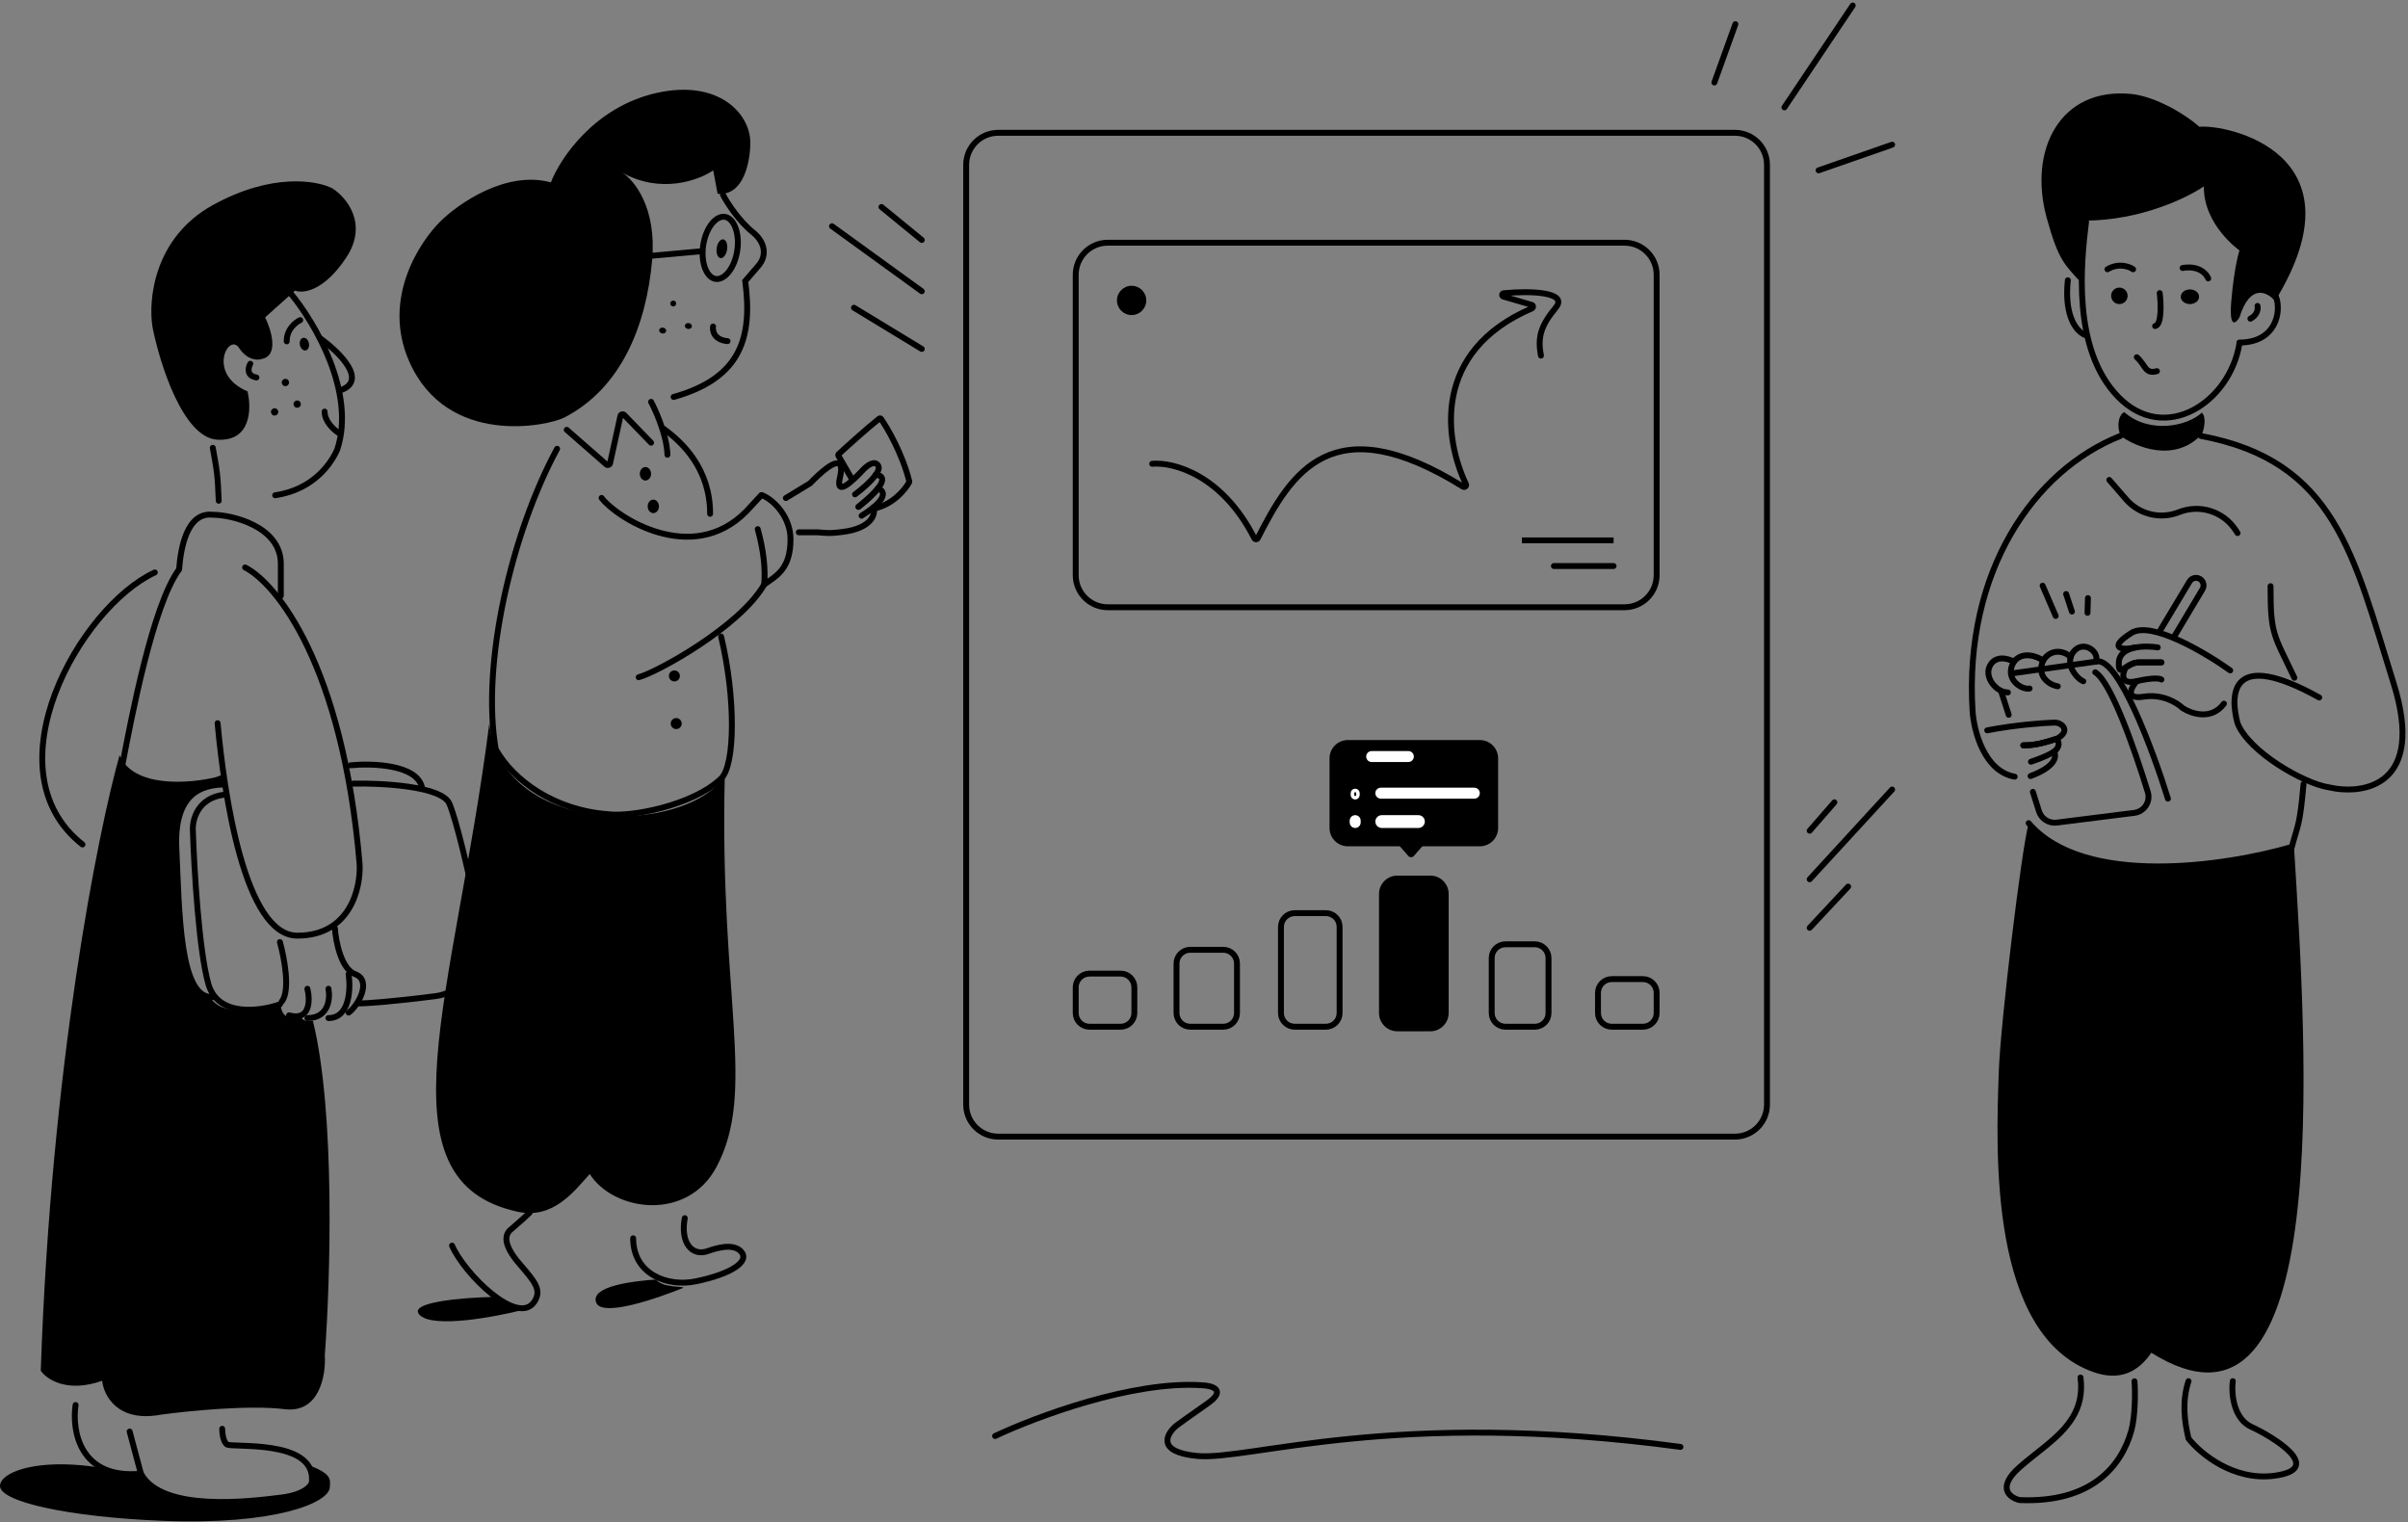 <svg width="2044" height="1292" viewBox="0 0 2044 1292" fill="none" xmlns="http://www.w3.org/2000/svg">
<rect x="0" y="0" width="2044" height="1292" fill="#808080" stroke="none"/>
<path d="M951.222 826.351H924.778C918.334 826.351 913.111 831.572 913.111 838.012V859.779C913.111 866.219 918.334 871.439 924.778 871.439H951.222C957.666 871.439 962.889 866.219 962.889 859.779V838.012C962.889 831.572 957.666 826.351 951.222 826.351Z" stroke="black" stroke-width="5"/>
<path d="M1038.33 806.14H1010.33C1003.89 806.14 998.667 811.36 998.667 817.8V859.779C998.667 866.219 1003.89 871.439 1010.33 871.439H1038.33C1044.78 871.439 1050 866.219 1050 859.779V817.8C1050 811.36 1044.78 806.14 1038.33 806.14Z" stroke="black" stroke-width="5"/>
<path d="M1125.44 775.044H1099C1092.56 775.044 1087.33 780.265 1087.33 786.705V859.779C1087.33 866.219 1092.56 871.439 1099 871.439H1125.44C1131.89 871.439 1137.11 866.219 1137.11 859.779V786.705C1137.11 780.265 1131.89 775.044 1125.44 775.044Z" stroke="black" stroke-width="5"/>
<path d="M1214.11 743.172H1186.11C1177.52 743.172 1170.56 750.133 1170.56 758.72V859.779C1170.56 868.365 1177.52 875.326 1186.11 875.326H1214.11C1222.7 875.326 1229.67 868.365 1229.67 859.779V758.72C1229.67 750.133 1222.7 743.172 1214.11 743.172Z" fill="black"/>
<path d="M1302.78 801.475H1277.89C1271.45 801.475 1266.22 806.696 1266.22 813.136V859.779C1266.22 866.219 1271.45 871.439 1277.89 871.439H1302.78C1309.22 871.439 1314.44 866.219 1314.44 859.779V813.136C1314.44 806.696 1309.22 801.475 1302.78 801.475Z" stroke="black" stroke-width="5"/>
<path d="M1394.56 831.016H1368.11C1361.67 831.016 1356.44 836.236 1356.44 842.676V859.779C1356.44 866.219 1361.67 871.439 1368.11 871.439H1394.56C1401 871.439 1406.22 866.219 1406.22 859.779V842.676C1406.22 836.236 1401 831.016 1394.56 831.016Z" stroke="black" stroke-width="5"/>
<path d="M1256.11 628.12H1144.11C1135.52 628.12 1128.56 635.081 1128.56 643.668V702.748C1128.56 711.335 1135.52 718.296 1144.11 718.296H1256.11C1264.7 718.296 1271.67 711.335 1271.67 702.748V643.668C1271.67 635.081 1264.7 628.12 1256.11 628.12Z" fill="black"/>
<path d="M1200.12 726.505C1198.88 727.92 1196.68 727.92 1195.44 726.505L1185.96 715.679C1184.2 713.669 1185.63 710.522 1188.3 710.522H1207.25C1209.93 710.522 1211.36 713.669 1209.6 715.679L1200.12 726.505Z" fill="black"/>
<path d="M1251.44 668.544H1172.11C1169.53 668.544 1167.44 670.632 1167.44 673.208C1167.44 675.784 1169.53 677.872 1172.11 677.872H1251.44C1254.02 677.872 1256.11 675.784 1256.11 673.208C1256.11 670.632 1254.02 668.544 1251.44 668.544Z" fill="white"/>
<path d="M1152.67 673.208C1152.67 671.92 1151.62 670.876 1150.33 670.876C1149.04 670.876 1148 671.92 1148 673.208V674.763C1148 676.051 1149.04 677.095 1150.33 677.095C1151.62 677.095 1152.67 676.051 1152.67 674.763V673.208Z" stroke="white" stroke-width="3"/>
<path d="M1204 691.865H1172.89C1169.88 691.865 1167.44 694.302 1167.44 697.307C1167.44 700.312 1169.88 702.749 1172.89 702.749H1204C1207.01 702.749 1209.44 700.312 1209.44 697.307C1209.44 694.302 1207.01 691.865 1204 691.865Z" fill="white"/>
<path d="M1195.44 637.449H1164.33C1161.76 637.449 1159.67 639.537 1159.67 642.113C1159.67 644.689 1161.76 646.777 1164.33 646.777H1195.44C1198.02 646.777 1200.11 644.689 1200.11 642.113C1200.11 639.537 1198.02 637.449 1195.44 637.449Z" fill="white"/>
<path d="M1155 696.53C1155 693.954 1152.91 691.865 1150.33 691.865C1147.76 691.865 1145.67 693.954 1145.67 696.53V698.084C1145.67 700.66 1147.76 702.749 1150.33 702.749C1152.91 702.749 1155 700.66 1155 698.084V696.53Z" fill="white"/>
<path d="M1379 206.005H940.333C925.299 206.005 913.111 218.186 913.111 233.213V488.193C913.111 503.219 925.299 515.401 940.333 515.401H1379C1394.03 515.401 1406.22 503.219 1406.22 488.193V233.213C1406.22 218.186 1394.03 206.005 1379 206.005Z" stroke="black" stroke-width="5"/>
<path d="M960.556 267.418C967.428 267.418 973 261.849 973 254.98C973 248.11 967.428 242.542 960.556 242.542C953.683 242.542 948.111 248.11 948.111 254.98C948.111 261.849 953.683 267.418 960.556 267.418Z" fill="black"/>
<path d="M1319 480.419H1369.67M1291.89 458.652H1369.67H1291.89Z" stroke="black" stroke-width="5" stroke-linecap="round"/>
<path d="M978.006 393.65C995.602 392.047 1037.16 402.583 1064.75 456.864C1065.33 458.01 1066.99 458.047 1067.58 456.902C1096.04 401.125 1130.76 344.051 1241.91 413.086C1243.28 413.938 1245.09 412.442 1244.39 410.988C1226.14 372.925 1215.34 298.251 1300.3 261.764C1301.66 261.181 1301.61 259.168 1300.19 258.753L1276.17 251.736C1274.57 251.268 1274.74 249.053 1276.4 248.888C1298.57 246.685 1331.61 247.719 1320.6 261.083C1308.06 276.311 1304.97 285.939 1308.03 301.838" stroke="black" stroke-width="5" stroke-linecap="round"/>
<path d="M1472.67 112.72H847.339C832.305 112.72 820.117 124.901 820.117 139.928V937.516C820.117 952.543 832.305 964.724 847.339 964.724H1472.67C1487.71 964.724 1499.89 952.543 1499.89 937.516V139.928C1499.89 124.901 1487.71 112.72 1472.67 112.72Z" stroke="black" stroke-width="5"/>
<path d="M1543.67 144.592L1606.11 122.811" stroke="black" stroke-width="5" stroke-linecap="round"/>
<path d="M1514.69 91.129L1572.67 4.664" stroke="black" stroke-width="5" stroke-linecap="round"/>
<path d="M1455.22 70.008L1473.06 20.505" stroke="black" stroke-width="5" stroke-linecap="round"/>
<path d="M782.444 203.673L748.222 175.687" stroke="black" stroke-width="5" stroke-linecap="round"/>
<path d="M782.444 296.181L724.889 261.199" stroke="black" stroke-width="5" stroke-linecap="round"/>
<path d="M782.444 247.206L706.222 192.012" stroke="black" stroke-width="5" stroke-linecap="round"/>
<path d="M1536.11 787.483L1568.78 752.501" stroke="black" stroke-width="5" stroke-linecap="round"/>
<path d="M1536.11 746.282L1606.11 670.099" stroke="black" stroke-width="5" stroke-linecap="round"/>
<path d="M1536.11 705.081L1557.11 680.982" stroke="black" stroke-width="5" stroke-linecap="round"/>
<path d="M572.444 578.368C575.022 578.368 577.111 576.28 577.111 573.704C577.111 571.128 575.022 569.04 572.444 569.04C569.867 569.04 567.778 571.128 567.778 573.704C567.778 576.28 569.867 578.368 572.444 578.368Z" fill="black"/>
<path d="M574 618.792C576.577 618.792 578.667 616.704 578.667 614.128C578.667 611.552 576.577 609.463 574 609.463C571.423 609.463 569.333 611.552 569.333 614.128C569.333 616.704 571.423 618.792 574 618.792Z" fill="black"/>
<path d="M383.701 1057.23C394.072 1081.07 439.701 1126.42 453.701 1104.65C460.108 1094.69 453.701 1087.55 441 1072.78C427.758 1057.38 427.518 1048.16 434 1043.24C437.629 1040.13 446.444 1032.36 449.556 1029.25" stroke="black" stroke-width="5" stroke-linecap="round"/>
<path d="M537.444 1051.01C537.444 1081.33 566.323 1092.53 590.59 1087.55C620.923 1081.33 637.257 1070.45 628.701 1061.9C621.857 1055.06 607.829 1059.38 600.701 1061.9C587.479 1066.56 577.368 1054.9 581.257 1033.91" stroke="black" stroke-width="5" stroke-linecap="round"/>
<path d="M505.92 1105.23C501.539 1091.46 537.802 1087.34 556.662 1086C563.232 1093.29 578.093 1091.3 580.222 1092.99C560.146 1101.09 510.3 1119.01 505.92 1105.23Z" fill="black"/>
<path d="M356.479 1116.31C344.657 1105.12 393.554 1101.28 419.479 1100.77C423.212 1106.36 437.628 1110.35 444.368 1111.65C419.998 1117.87 368.301 1127.51 356.479 1116.31Z" fill="black"/>
<path d="M439.444 1028.47C319.219 1002.51 385.779 845.4 415.335 614.128C426.222 711.3 582.557 708.968 615.224 658.438C610.557 847.341 642.446 925.856 608.224 990.378C583.473 1037.04 521.04 1028.41 500.589 996.455C486.872 1011.68 469.417 1034.94 439.444 1028.47Z" fill="black"/>
<path d="M472.889 380.915C434.509 451.676 408.333 562.821 420.778 635.894C435.759 662.55 470.573 687.764 516.444 691.088C534.886 693.523 587.746 684.096 612.111 660.77C624.055 649.337 624.556 592.361 612.111 540.277" stroke="black" stroke-width="5" stroke-linecap="round"/>
<path d="M184.326 373.173C213.323 374.958 213.581 346.572 210.086 332.156C175.208 317.464 194.051 281.992 202.879 295.28C209.941 305.91 218.719 305.975 222.227 304.679C236.984 301.796 230.249 279.95 225.036 269.387L250.435 246.663C257.006 249.292 274.893 247.369 293.886 218.645C312.881 189.922 294.065 167.545 282.284 159.947C269.253 153.117 230.666 146.387 180.572 174.103C130.476 201.819 125.641 254.795 129.485 277.817C135.683 308.858 155.328 371.389 184.326 373.173Z" fill="black"/>
<path d="M246.689 248.969C266.579 272.879 302.344 332.851 286.291 381.452C281.51 392.567 266.725 415.466 233.578 420.365" stroke="black" stroke-width="5" stroke-linecap="round"/>
<path d="M180.624 380.094C184.159 399.455 184.813 403.036 185.662 425.007" stroke="black" stroke-width="5" stroke-linecap="round"/>
<path d="M271.262 286.779C286.983 297.978 312.64 322.515 289.495 331.072" stroke="black" stroke-width="5" stroke-linecap="round"/>
<path d="M254.868 271.692C250.989 273.431 243.259 279.476 243.376 289.733" stroke="black" stroke-width="5" stroke-linecap="round"/>
<path d="M212.462 308.748C210.613 312.037 209.068 318.969 217.688 320.38" stroke="black" stroke-width="5" stroke-linecap="round"/>
<path d="M287.263 367.3C283.335 364.767 275.495 357.627 275.553 349.331" stroke="black" stroke-width="5" stroke-linecap="round"/>
<path d="M241.539 327.653C239.867 327.255 238.835 325.578 239.233 323.908C239.63 322.237 241.308 321.205 242.98 321.603C244.651 322.001 245.684 323.677 245.286 325.348C244.888 327.019 243.21 328.051 241.539 327.653Z" fill="black"/>
<path d="M259.522 297.404C257.421 297.849 255.213 295.825 254.59 292.885C253.968 289.945 255.167 287.201 257.268 286.757C259.369 286.312 261.577 288.336 262.2 291.276C262.822 294.216 261.623 296.96 259.522 297.404Z" fill="black"/>
<path d="M251.556 346.019C249.885 345.621 248.852 343.945 249.25 342.274C249.648 340.603 251.326 339.571 252.997 339.969C254.669 340.367 255.701 342.044 255.303 343.714C254.906 345.385 253.228 346.417 251.556 346.019Z" fill="black"/>
<path d="M232.389 352.645C230.717 352.248 229.685 350.571 230.083 348.9C230.481 347.23 232.158 346.198 233.83 346.596C235.501 346.993 236.534 348.67 236.136 350.341C235.738 352.011 234.06 353.043 232.389 352.645Z" fill="black"/>
<path d="M101.488 640.995C113.31 668.981 160.858 665.094 183.154 659.652L191.71 656.543V665.871L176.154 668.981C167.858 671.571 150.955 682.196 149.71 703.963C148.155 731.171 155.155 804.244 158.265 823.679C160.754 839.226 172.785 845.186 178.488 846.223C187.199 863.014 222.043 858.401 238.376 853.996C239.621 865.813 250.303 864.62 255.488 862.548C256.11 866.901 262.488 866.952 265.599 866.435C284.888 944.794 280.376 1088.24 275.71 1150.18C276.747 1167.02 271.354 1199.77 241.488 1196.04C211.621 1192.31 159.043 1197.6 136.488 1200.71C99.777 1207.55 88.006 1184.38 86.71 1171.94C56.843 1182.52 39.525 1170.65 34.599 1163.39C43.31 905.303 82.821 707.59 101.488 640.995Z" fill="black"/>
<path d="M137.667 1290.79C234.111 1294.67 280 1275.33 280 1262.02C280 1256.58 283.111 1251.14 261.333 1243.37C270.667 1256.06 267.244 1280.21 178.889 1275.24C164.629 1276.02 132.533 1272.28 118.222 1251.14H111.222C41.222 1233.26 0 1247.94 0 1261.25C0 1274.55 57.556 1287.56 137.667 1290.79Z" fill="black"/>
<path d="M188.599 1212.71C188.599 1216.08 189.376 1223.44 192.488 1225.92C196.376 1229.03 266.376 1221.26 264.821 1256.24C265.599 1261.16 257.821 1268.68 239.154 1271.01C212.9 1274.29 137.639 1283.87 119.593 1250.8L110.043 1215.04" stroke="black" stroke-width="5" stroke-linecap="round"/>
<path d="M119.592 1250.8C67.499 1255.77 60.928 1214 64.154 1192.5" stroke="black" stroke-width="5" stroke-linecap="round"/>
<path d="M131.444 485.86C67.667 515.401 -10.111 653.774 70 716.741" stroke="black" stroke-width="5" stroke-linecap="round"/>
<path d="M208.043 481.633C234.488 495.108 290.954 564.346 305.265 733.503C306.303 753.715 297.176 794.138 252.376 794.138C207.576 794.138 190.154 673.645 184.71 613.787" stroke="black" stroke-width="5" stroke-linecap="round"/>
<path d="M103.821 649.546C111.599 608.863 129.643 513.661 152.043 483.188C153.34 465.308 158.667 434.554 180.444 436.886C196.778 436.886 238.376 446.807 238.376 478.524V505.732" stroke="black" stroke-width="5" stroke-linecap="round"/>
<path d="M284.265 787.919C285.043 799.061 289.554 822.435 301.376 826.788C316.154 832.23 303.71 853.996 295.932 859.438" stroke="black" stroke-width="5" stroke-linecap="round"/>
<path d="M295.932 826.788C297.748 839.226 296.866 864.102 278.821 864.102" stroke="black" stroke-width="5" stroke-linecap="round"/>
<path d="M278.821 839.226C280.377 847.518 278.977 864.102 260.932 864.102" stroke="black" stroke-width="5" stroke-linecap="round"/>
<path d="M260.932 839.226C263.266 848.813 263.421 866.745 245.377 861.77" stroke="black" stroke-width="5" stroke-linecap="round"/>
<path d="M237.599 799.58C241.228 812.536 246.621 840.781 239.155 850.11" stroke="black" stroke-width="5" stroke-linecap="round"/>
<path d="M299.821 665.094C324.45 664.576 375.265 667.271 381.488 682.196C387.71 697.122 397.561 740.24 401.71 759.934C407.154 786.365 408.399 840.47 369.821 845.445C331.243 850.421 309.932 851.664 305.265 851.664" stroke="black" stroke-width="5" stroke-linecap="round"/>
<path d="M188.599 665.871C173.303 666.649 147.376 671.313 149.71 720.288C152.211 772.779 152.043 848.555 180.821 846.223" stroke="black" stroke-width="5" stroke-linecap="round"/>
<path d="M237.598 852.442C220.747 858.401 185.021 863.325 176.932 835.339C168.843 807.354 164.747 736.613 163.709 704.74C163.191 695.67 167.909 676.91 190.932 674.422" stroke="black" stroke-width="5" stroke-linecap="round"/>
<path d="M297.487 649.546C315.894 647.732 353.798 648.924 358.154 668.203" stroke="black" stroke-width="5" stroke-linecap="round"/>
<path d="M1893.11 569.032C1872.16 554.022 1826.04 526.643 1809.27 537.195C1788.31 550.384 1801.69 552.203 1812.39 549.475" stroke="black" stroke-width="5" stroke-linecap="round"/>
<path d="M1831.57 549.475C1820.87 547.808 1799.28 548.019 1798.56 562.21C1798.16 570.484 1800.35 569.108 1804.37 566.524C1807.24 564.675 1811.06 562.21 1815.52 562.21H1834.7" stroke="black" stroke-width="5" stroke-linecap="round"/>
<path d="M1834.7 562.21H1815.52C1811.06 562.21 1807.24 564.675 1804.37 566.524C1801.55 571.756 1799.47 581.403 1813.73 578.127C1828 574.853 1833.66 575.854 1834.7 576.764" stroke="black" stroke-width="5" stroke-linecap="round"/>
<path d="M1813.73 578.127C1808.97 583.586 1803.48 593.865 1819.53 591.318C1835.59 588.771 1848.22 596.624 1852.53 600.869C1859.81 605.719 1877.06 611.783 1887.76 597.231" stroke="black" stroke-width="5" stroke-linecap="round"/>
<path d="M1968.62 592C1892.94 549.957 1892.86 589.553 1899.26 613.7C1908.71 638.113 1955.63 665.004 1976.69 668.22C2006.4 675.061 2059.01 666.955 2031.73 579.794C1997.61 470.845 1982.18 391.279 1868.22 370.031" stroke="black" stroke-width="5" stroke-linecap="round"/>
<path d="M1927.33 497.521C1927.33 538.778 1929.76 537.806 1947.56 575.259" stroke="black" stroke-width="5" stroke-linecap="round"/>
<path d="M1771.95 520.143L1772.32 507.627" stroke="black" stroke-width="5" stroke-linecap="round"/>
<path d="M1758.73 519.065L1753.81 504.163" stroke="black" stroke-width="5" stroke-linecap="round"/>
<path d="M1744.93 522.775L1733.85 497.092" stroke="black" stroke-width="5" stroke-linecap="round"/>
<path d="M1895.29 1172.28C1893.76 1184.91 1896.81 1204.56 1911.05 1211.05C1928.84 1219.17 1974.45 1246.67 1930.66 1252.53C1895.63 1257.22 1867.41 1233.44 1857.68 1220.97C1854.33 1206.54 1851.95 1189.87 1857.68 1172.28" stroke="black" stroke-width="5" stroke-linecap="round"/>
<path d="M1826.11 1148.14C1982.18 1245.9 1957.95 891.37 1947.26 719.1C1833.94 754.4 1742.18 731.773 1721.84 699.639C1716.07 720.148 1698.2 866.974 1696.69 908.73L1696.63 910.395C1694.17 978.279 1688.59 1133 1776.65 1164.44C1798.55 1172.26 1814.52 1165.23 1826.11 1148.14Z" fill="black"/>
<path d="M1811.82 1172.37C1812.64 1181.42 1812.44 1202.53 1809.13 1214.34C1800.76 1244.21 1775.45 1275.81 1714.25 1273.19C1706.01 1271.21 1694.47 1262.88 1714.25 1245.36C1721.49 1238.97 1729.33 1233.11 1736.7 1227.07C1754.56 1212.42 1769.58 1196.63 1766.01 1169.17" stroke="black" stroke-width="5" stroke-linecap="round"/>
<path d="M1955.33 665.434C1952.16 700.886 1950.81 698.642 1945.36 718.836C1890.39 734.991 1768.76 753.569 1722 698.642" stroke="black" stroke-width="5" stroke-linecap="round"/>
<path d="M1899.33 452.433L1897.61 449.801C1887.2 434.011 1867.13 427.706 1849.57 434.715C1833.81 441.003 1815.8 436.621 1804.69 423.801L1790.44 407.345" stroke="black" stroke-width="5" stroke-linecap="round"/>
<path d="M1799.96 369.873C1795.97 358.739 1799.62 351.247 1803.17 349.819C1824.54 368.662 1856.96 361.667 1868.97 350.247C1873.25 354.016 1870.76 365.163 1868.97 368.588C1845.82 393.255 1812.88 379.438 1799.96 369.873Z" fill="black"/>
<path d="M1737.43 185.348C1747.36 221.148 1752.33 224.32 1766.77 240.18C1766.77 224.506 1769.46 198.197 1769.46 187.24C1816.76 187.24 1856.68 167.859 1870.74 158.167C1870.23 191.033 1900.94 212.522 1900.94 212.522C1900.94 212.522 1896.53 225.795 1894.01 255.5C1891.99 279.266 1897.79 274.674 1900.94 269.406C1909.99 240.079 1924.83 247.916 1931.13 255.5C2008.32 129.611 1889.61 105.287 1866.96 107.604C1849.85 92.941 1825.99 81.45 1809.22 79.764C1748.71 73.686 1721.33 127.302 1737.43 185.348Z" fill="black"/>
<path d="M1900.89 291.681C1892.71 341.567 1837.81 377.44 1798.19 337.027C1758.57 296.616 1766.5 222.644 1770.74 188.125" stroke="black" stroke-width="5" stroke-linecap="round"/>
<path d="M1931.92 251.87C1936.71 263.957 1932.22 290.739 1900.89 290.739" stroke="black" stroke-width="5" stroke-linecap="round"/>
<path d="M1916.27 259.644C1916.82 261.889 1916.38 267.211 1910.22 270.527" stroke="black" stroke-width="5" stroke-linecap="round"/>
<path d="M1770.22 284.52C1759.8 280.134 1752.44 263.89 1755.27 237.877" stroke="black" stroke-width="5" stroke-linecap="round"/>
<path d="M1830.89 315.016C1820.79 317.857 1821.43 310.038 1813.78 303.177" stroke="black" stroke-width="5" stroke-linecap="round"/>
<path d="M1799 258.089C1795.13 258.089 1792 254.957 1792 251.093C1792 247.229 1795.13 244.096 1799 244.096C1802.87 244.096 1806 247.229 1806 251.093C1806 254.957 1802.87 258.089 1799 258.089Z" fill="black"/>
<path d="M1858.89 258.089C1854.59 258.089 1851.11 255.305 1851.11 251.87C1851.11 248.435 1854.59 245.651 1858.89 245.651C1863.18 245.651 1866.67 248.435 1866.67 251.87C1866.67 255.305 1863.18 258.089 1858.89 258.089Z" fill="black"/>
<path d="M1874.44 236.323C1872.95 232.381 1866.5 225.091 1852.67 227.456" stroke="black" stroke-width="5" stroke-linecap="round"/>
<path d="M1810.67 228.549C1807.37 226.203 1798.39 222.917 1788.89 228.549" stroke="black" stroke-width="5" stroke-linecap="round"/>
<path d="M1833.25 248.761C1834.33 257.674 1835.07 275.751 1829.33 276.746" stroke="black" stroke-width="5" stroke-linecap="round"/>
<path d="M1846.04 539.499L1869.54 500.149C1871.38 497.073 1870.34 493.088 1867.23 491.31C1864.19 489.578 1860.34 490.585 1858.55 493.574L1834 534.506" stroke="black" stroke-width="5" stroke-linecap="round"/>
<path d="M1840.22 677.872C1827.72 637.483 1798.6 559.072 1780.1 561.313C1779.26 561.415 1778.42 561.655 1777.58 561.773L1708 571.51" stroke="black" stroke-width="5" stroke-linecap="round"/>
<path d="M1698.67 586.839L1705.06 606.691" stroke="black" stroke-width="5" stroke-linecap="round"/>
<path d="M1778.51 570.594C1791.81 578.743 1811.6 634.655 1823.14 672.28C1825.66 680.48 1820.09 688.871 1811.58 689.939L1745.85 698.185C1739.13 699.026 1732.78 694.951 1730.74 688.502L1725.58 672.115" stroke="black" stroke-width="5" stroke-linecap="round"/>
<path d="M1768.37 578.242C1764.05 576.63 1755.06 567.124 1757.62 557.912C1758.06 556.314 1758.85 554.724 1760.08 553.184C1768.37 542.785 1782.65 553.186 1778.96 561.695" stroke="black" stroke-width="5" stroke-linecap="round"/>
<path d="M1757.62 557.912C1753.06 552.396 1740.74 549.876 1734.3 560.748C1728.32 573.987 1739.83 581.551 1746.73 582.496" stroke="black" stroke-width="5" stroke-linecap="round"/>
<path d="M1734.3 560.748C1729.54 557.124 1716.8 552.239 1709.43 561.695C1700.69 576.35 1716.34 585.806 1722.79 584.387" stroke="black" stroke-width="5" stroke-linecap="round"/>
<path d="M1709.43 561.695C1703.44 558.071 1692.8 556.494 1688.71 565.949C1684.62 575.405 1694.7 587.697 1704.38 587.697" stroke="black" stroke-width="5" stroke-linecap="round"/>
<path d="M1743.44 637.99C1745.91 641.499 1745.4 650.551 1723.6 658.684" stroke="black" stroke-width="5" stroke-linecap="round"/>
<path d="M1686.83 619.879C1710.47 615.278 1734.74 613.573 1743.93 613.294C1748.86 613.147 1754.34 617.4 1751.59 622.217C1750.82 623.45 1748.43 626.191 1744.96 627.295C1730.23 632.144 1723.94 632.575 1717.46 632.593" stroke="black" stroke-width="5" stroke-linecap="round"/>
<path d="M1717.46 632.593C1723.94 632.575 1730.23 632.144 1744.96 627.295C1748.32 628.52 1748.76 634.35 1743.44 637.99C1740.08 640.297 1733.99 643.127 1723.94 646.544" stroke="black" stroke-width="5" stroke-linecap="round"/>
<path d="M1799.78 370.031C1725.98 399.31 1667.14 485.344 1674.38 603.361C1675.44 620.026 1684.08 654.531 1710.15 659.215" stroke="black" stroke-width="5" stroke-linecap="round"/>
<path d="M844.667 1218.84C878.668 1202.77 961.433 1171.66 1020.48 1175.76C1028.85 1176.1 1041.5 1179.66 1025.09 1191.15C1008.69 1202.63 1000.49 1208.58 998.441 1210.12C989.898 1217.3 981.526 1232.48 1016.38 1235.76C1059.95 1239.86 1182.97 1195.25 1426.44 1228.07" stroke="black" stroke-width="5" stroke-linecap="round"/>
<path d="M553.561 220.777C557.524 176.103 538.179 152.604 528.011 146.44C560.903 164.968 593.318 152.925 605.414 144.589L609.121 164.44C631.656 166.713 637.025 136.179 636.892 120.629C636.687 96.637 610.131 67.012 557.306 78.891C504.48 90.771 475.489 134.446 467.595 154.799C429.773 144.406 389.144 172.69 373.557 188.132C357.44 204.16 323.507 252.617 347.334 306.721C379.481 379.716 464.992 361.589 478.949 354.409C527.176 329.601 548.608 276.62 553.561 220.777Z" fill="black"/>
<path d="M625.838 212.545C624.713 220.128 621.906 226.61 618.398 230.969C614.85 235.379 610.922 237.263 607.455 236.75C603.988 236.236 600.775 233.295 598.659 228.046C596.567 222.857 595.759 215.84 596.884 208.257C598.007 200.674 600.816 194.192 604.324 189.833C607.872 185.422 611.799 183.538 615.267 184.051C618.734 184.565 621.946 187.506 624.062 192.755C626.154 197.944 626.962 204.962 625.838 212.545Z" stroke="black" stroke-width="5"/>
<path d="M611.594 219.068C614.034 219.428 616.541 216.162 617.192 211.77C617.843 207.378 616.392 203.525 613.951 203.163C611.51 202.802 609.004 206.069 608.353 210.461C607.702 214.853 609.153 218.706 611.594 219.068Z" fill="black"/>
<path d="M553.693 217.036L595.006 213.292" stroke="black" stroke-width="5" stroke-linecap="round"/>
<path d="M613.667 165.221C617.235 172.4 627.763 188.091 638.756 196.872C649.998 205.854 650.948 217.303 643.77 225.552L632.58 238.529C638.756 285.722 629.658 320.669 571.786 336.937" stroke="black" stroke-width="5" stroke-linecap="round"/>
<path d="M571.1 260.082C572.467 260.284 573.741 259.34 573.943 257.973C574.145 256.607 573.201 255.334 571.833 255.132C570.467 254.93 569.193 255.873 568.991 257.24C568.788 258.607 569.732 259.879 571.1 260.082Z" fill="black"/>
<path d="M562.131 283.032C563.772 283.275 565.267 282.364 565.469 280.997C565.672 279.63 564.505 278.325 562.864 278.082C561.223 277.839 559.728 278.75 559.526 280.117C559.324 281.483 560.49 282.789 562.131 283.032Z" fill="black"/>
<path d="M583.957 279.184C585.598 279.427 587.092 278.516 587.295 277.149C587.497 275.783 586.331 274.478 584.69 274.234C583.049 273.991 581.554 274.902 581.352 276.269C581.149 277.636 582.315 278.941 583.957 279.184Z" fill="black"/>
<path d="M743.238 403.209C745.436 400.144 746.539 397.353 745.538 395.426C742.626 389.823 735.464 395.574 732.247 399.15C724.241 407.752 708.832 422.706 712.985 405.305C717.138 387.904 708.305 388.975 687.622 410.216L667.063 422.711" stroke="black" stroke-width="5" stroke-linecap="round"/>
<path d="M741.557 430.492C743.328 435.934 740.487 448.53 714.452 451.582C704.602 452.736 703.121 452.574 693.876 451.795H678.04" stroke="black" stroke-width="5" stroke-linecap="round"/>
<path d="M725.768 419.604C730.884 415.836 739.043 408.997 743.23 403.154C747.778 403.101 752.181 405.663 745.163 414.616C742.125 418.492 736.945 423.566 728.709 430.146" stroke="black" stroke-width="5" stroke-linecap="round"/>
<path d="M728.717 430.201C736.953 423.622 742.133 418.548 745.171 414.671C749.509 415.894 753.413 420.621 741.557 430.492C738.964 432.65 735.618 435.055 731.357 437.723" stroke="black" stroke-width="5" stroke-linecap="round"/>
<path d="M723.001 406.367L711.599 386.696C711.375 386.311 711.444 385.826 711.771 385.524C719.286 378.575 735.652 363.792 746.414 355.251C746.841 354.912 747.459 355.004 747.769 355.451C753.746 364.066 766.027 385.384 771.845 408.571C771.902 408.798 771.877 409.031 771.766 409.236C768.268 415.674 757.576 428.704 741.255 431.76" stroke="black" stroke-width="5" stroke-linecap="round"/>
<path d="M481.058 364.822L514.723 394.266C515.816 395.223 517.535 394.656 517.845 393.237L526.621 353.121C526.947 351.634 528.799 351.107 529.858 352.202L552.651 375.75" stroke="black" stroke-width="5" stroke-linecap="round"/>
<path d="M552.65 341.057C554.517 344.554 557.194 350.237 559.702 356.842C563.144 365.909 566.27 376.713 566.549 385.985" stroke="black" stroke-width="5" stroke-linecap="round"/>
<path d="M510.649 422.639C522.146 438.206 586.895 481.312 633.49 434.015L646.198 420.245" stroke="black" stroke-width="5" stroke-linecap="round"/>
<path d="M542.15 574.805C557.109 570.94 628.061 532.106 648.726 496.022" stroke="black" stroke-width="5" stroke-linecap="round"/>
<path d="M643.186 449.113C648.31 467.501 649.752 483.022 648.725 496.022C660.126 488.203 671.016 482.19 671.016 457.532C671.016 440.091 658.311 425.057 646.815 420.245" stroke="black" stroke-width="5" stroke-linecap="round"/>
<path d="M547.877 407.842C550.513 407.842 552.65 405.28 552.65 402.118C552.65 398.956 550.513 396.393 547.877 396.393C545.242 396.393 543.105 398.956 543.105 402.118C543.105 405.28 545.242 407.842 547.877 407.842Z" fill="black"/>
<path d="M554.559 435.51C557.195 435.51 559.332 432.948 559.332 429.786C559.332 426.624 557.195 424.061 554.559 424.061C551.924 424.061 549.786 426.624 549.786 429.786C549.786 432.948 551.924 435.51 554.559 435.51Z" fill="black"/>
<path d="M605.263 277.134C604.649 280.855 606.247 288.545 617.56 289.537" stroke="black" stroke-width="5" stroke-linecap="round"/>
<path d="M563.111 363.812C579.444 375.473 602.778 398.017 602.778 436.108" stroke="black" stroke-width="5" stroke-linecap="round"/>
</svg>

